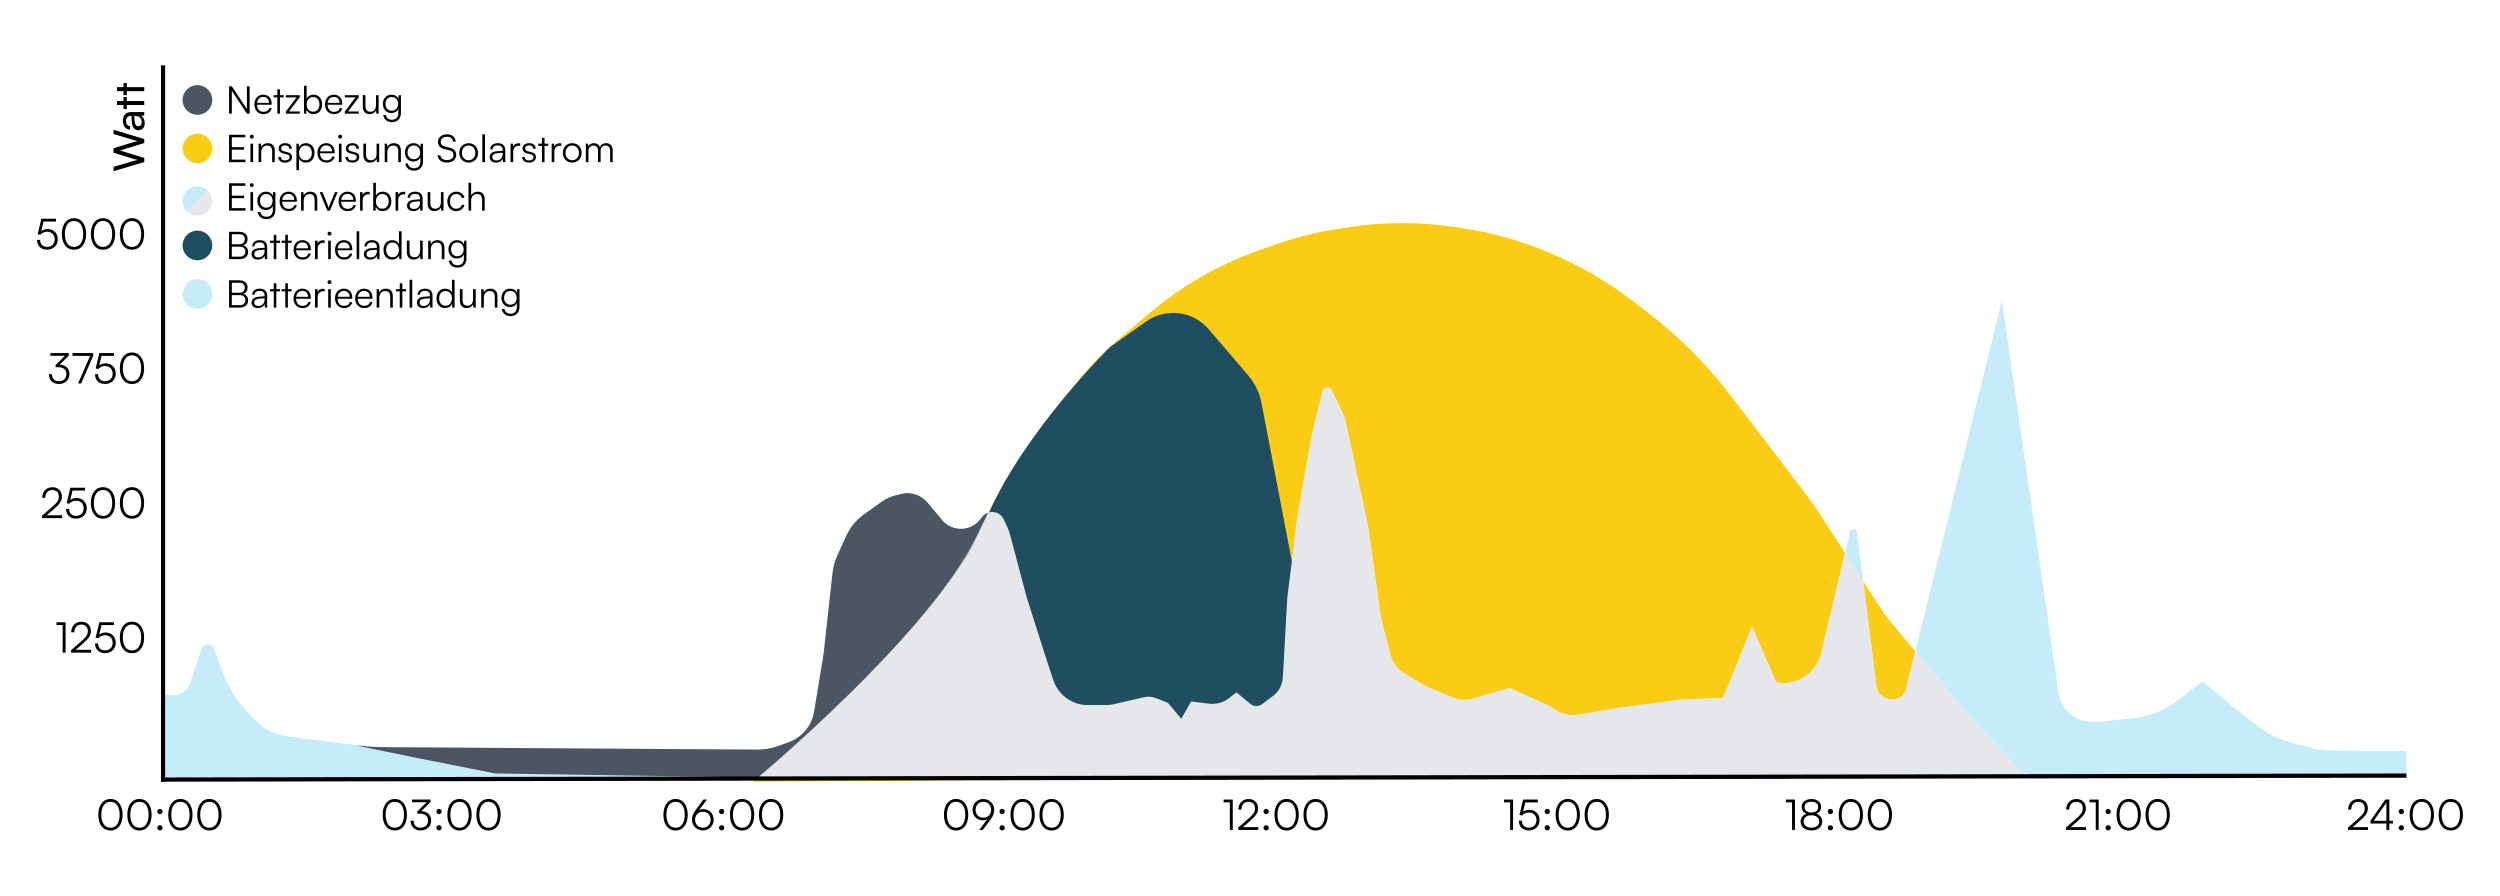 <?xml version="1.0" encoding="UTF-8" standalone="no"?><!DOCTYPE svg PUBLIC "-//W3C//DTD SVG 1.1//EN" "http://www.w3.org/Graphics/SVG/1.1/DTD/svg11.dtd"><svg width="100%" height="100%" viewBox="0 0 5000 1792" version="1.1" xmlns="http://www.w3.org/2000/svg" xmlns:xlink="http://www.w3.org/1999/xlink" xml:space="preserve" xmlns:serif="http://www.serif.com/" style="fill-rule:evenodd;clip-rule:evenodd;stroke-linejoin:round;stroke-miterlimit:2;"><g><path d="M1976.6,1025.37c53.126,-108.89 142.096,-220.082 192.021,-278.472c21.684,-25.277 45.354,-48.78 70.782,-70.286c16.74,-14.247 37.954,-32.189 59.296,-50.239c64.132,-54.241 137.497,-96.504 216.591,-124.773c11.504,-4.112 22.799,-8.149 33.338,-11.916c39.88,-14.254 81.02,-24.7 122.869,-31.201c8.483,-1.317 17.359,-2.696 26.319,-4.088c68.615,-10.657 138.438,-10.99 207.152,-0.987c5.153,0.75 10.331,1.504 15.489,2.255c69.971,10.186 138.088,30.49 202.217,60.274c1.075,0.499 2.148,0.998 3.219,1.495c49.539,23.008 96.39,51.407 139.706,84.682c10.292,7.906 21.098,16.207 31.858,24.473c60.871,46.76 115.349,101.299 162.043,162.221c25.414,33.158 48.962,63.881 53.234,69.455c0.458,0.598 0.916,1.197 1.373,1.797c7.105,9.332 67.697,88.914 96.91,127.282c10.413,13.677 20.292,27.752 29.614,42.195l49.366,76.478l-47.523,200.564c-8.963,37.83 -44.59,63.146 -83.263,59.166c-4.13,-0.425 -6.663,-0.686 -6.663,-0.686l-48.585,-111.753l-57.621,143.037c-0,-0 -60.446,1.794 -75.728,2.248c-2.316,0.069 -4.627,0.256 -6.925,0.56c-19.91,2.639 -119.798,15.878 -134.695,17.853c-1.24,0.164 -2.475,0.356 -3.706,0.574c-8.169,1.45 -41.75,7.409 -66.692,11.836c-18.105,3.213 -36.735,-1.131 -51.551,-12.021c-3.814,-2.803 -6.551,-4.815 -6.551,-4.815l-82.289,-36.518c-0,0 -46.168,13.596 -73.242,21.569c-12.415,3.656 -25.704,2.983 -37.687,-1.908c-15.81,-6.453 -37.641,-15.364 -48.338,-19.731c-4.283,-1.748 -8.427,-3.819 -12.395,-6.196c-8.44,-5.055 -24.316,-14.564 -37.539,-22.483c-14.033,-8.405 -24.194,-21.995 -28.287,-37.832c-5.931,-22.953 -14.317,-55.404 -17.538,-67.867c-0.886,-3.43 -1.577,-6.908 -2.069,-10.417c-3.832,-27.355 -21.404,-152.784 -24.444,-174.482c-0.299,-2.134 -0.675,-4.257 -1.126,-6.364c-5.163,-24.068 -38.232,-178.257 -44.954,-209.598c-0.792,-3.69 -2.018,-7.273 -3.653,-10.674c-4.766,-9.911 -15.525,-32.285 -23.966,-49.838c-1.743,-3.625 -5.579,-5.761 -9.579,-5.334c-3.999,0.427 -7.298,3.325 -8.236,7.236c-7.502,31.267 -19.398,80.852 -21.85,91.073c-0.301,1.253 -0.563,2.515 -0.786,3.783c-2.972,16.881 -24.772,140.714 -27.635,156.983c-0.207,1.174 -0.385,2.353 -0.533,3.536c-1.954,15.6 -16.201,129.315 -19.192,153.185c-0.366,2.925 -0.632,5.861 -0.797,8.804c-1.185,21.134 -6.317,112.697 -8.731,155.759c-0.802,14.306 -7.827,27.543 -19.225,36.226c-7.173,5.464 -15.256,11.621 -21.764,16.578c-7.276,5.543 -17.422,5.305 -24.431,-0.574c-11.527,-9.669 -27.216,-22.829 -27.216,-22.829c0,0 -7.45,5.786 -15.241,11.837c-11.197,8.696 -25.379,12.611 -39.451,10.89c-16.425,-2.009 -36.054,-4.41 -36.054,-4.41l-19.695,34.412l-26.806,-31.768c-0,0 -13.749,-5.397 -24.175,-9.49c-7.486,-2.939 -15.686,-3.543 -23.522,-1.732c-17.023,3.934 -47.565,10.992 -61.016,14.1c-4.432,1.025 -8.967,1.542 -13.516,1.542c-9.709,-0 -27.572,-0 -39.089,-0c-7.175,-0 -14.305,-1.132 -21.128,-3.353c-0.001,-0.001 -0.003,-0.001 -0.004,-0.002c-22.119,-7.202 -39.482,-24.514 -46.75,-46.612c-7.654,-23.271 -16.47,-50.078 -17.514,-53.251c-0.068,-0.208 -0.136,-0.416 -0.202,-0.625c-1.839,-5.79 -28.667,-90.229 -34.374,-108.192c-0.709,-2.23 -1.363,-4.476 -1.964,-6.737c-4.669,-17.574 -26.14,-98.391 -32.557,-122.546c-1.208,-4.549 -2.805,-8.986 -4.771,-13.263c-1.961,-4.266 -4.715,-10.254 -7.685,-16.713c-3.707,-8.063 -11.353,-13.608 -20.168,-14.627c-3.685,-0.426 -7.35,-0.036 -10.71,1.245Z" style="fill:#facc15;"/><g><path d="M463.629,227.314l0,-45.527l30.174,45.527l5.423,-0l0,-54.694l-5.423,0l-0,45.527l-30.097,-45.527l-5.576,0l-0,54.694l5.499,-0Z" style="fill-rule:nonzero;"/><path d="M526.955,228.231c8.708,-0 14.437,-4.202 16.423,-11.993l-5.041,-0c-1.375,4.888 -5.271,7.486 -11.306,7.486c-7.944,-0 -12.68,-5.195 -13.062,-14.208l29.409,-0l0,-2.598c0,-10.465 -6.798,-17.569 -16.805,-17.569c-10.542,0 -17.722,7.945 -17.722,19.479c-0,11.611 7.257,19.403 18.104,19.403Zm-0.382,-34.375c6.951,0 11.534,4.736 11.534,11.84l-23.985,0c0.916,-7.257 5.5,-11.84 12.451,-11.84Z" style="fill-rule:nonzero;"/><path d="M559.878,227.314l0,-32.541l7.41,-0l-0,-4.431l-7.41,0l0,-11.687l-5.194,-0l-0,11.687l-7.41,0l0,4.431l7.41,-0l-0,32.541l5.194,-0Z" style="fill-rule:nonzero;"/><path d="M599.523,227.314l0,-4.431l-21.465,0l21.465,-28.263l0,-4.278l-27.881,0l-0,4.431l21.388,-0l-21.388,28.34l-0,4.201l27.881,-0Z" style="fill-rule:nonzero;"/><path d="M612.586,227.314l0.534,-7.562c2.597,5.729 7.715,8.479 13.903,8.479c10.771,-0 17.187,-8.25 17.187,-19.327c0,-11.152 -6.264,-19.555 -17.034,-19.555c-6.264,0 -11.306,2.75 -13.903,8.174l0,-25.896l-5.271,0l0,55.687l4.584,-0Zm0.763,-18.562c0,-8.479 4.736,-14.667 12.834,-14.667c8.02,0 12.68,6.188 12.68,14.667c-0,8.555 -4.66,14.666 -12.68,14.666c-8.098,0 -12.834,-6.111 -12.834,-14.666Z" style="fill-rule:nonzero;"/><path d="M668.119,228.231c8.709,-0 14.438,-4.202 16.424,-11.993l-5.042,-0c-1.375,4.888 -5.271,7.486 -11.305,7.486c-7.944,-0 -12.681,-5.195 -13.062,-14.208l29.409,-0l-0,-2.598c-0,-10.465 -6.799,-17.569 -16.805,-17.569c-10.542,0 -17.722,7.945 -17.722,19.479c-0,11.611 7.256,19.403 18.103,19.403Zm-0.381,-34.375c6.951,0 11.534,4.736 11.534,11.84l-23.986,0c0.917,-7.257 5.5,-11.84 12.452,-11.84Z" style="fill-rule:nonzero;"/><path d="M717.542,227.314l0,-4.431l-21.465,0l21.465,-28.263l0,-4.278l-27.881,0l-0,4.431l21.388,-0l-21.388,28.34l-0,4.201l27.881,-0Z" style="fill-rule:nonzero;"/><path d="M751.993,190.342l0,19.632c0,8.784 -4.201,13.521 -11.305,13.521c-5.882,-0 -9.778,-3.132 -9.778,-11.917l0,-21.312l-5.347,-0l0,22.993c0,9.013 4.736,14.972 13.444,14.972c5.806,-0 10.924,-2.903 12.986,-7.181l0.688,6.264l4.583,-0l-0,-36.972l-5.271,0Z" style="fill-rule:nonzero;"/><path d="M765.743,207.759c0,10.083 6.417,18.409 16.958,18.409c6.34,0 11.458,-3.055 13.979,-8.25l0,8.785c0,7.715 -5.042,12.833 -12.604,12.833c-6.646,-0 -11.229,-3.514 -12.375,-9.472l-5.27,-0c1.451,8.937 8.097,14.284 17.569,14.284c10.847,0 17.874,-7.18 17.874,-18.18l0,-35.826l-4.583,0l-0.535,7.41c-2.368,-5.424 -7.256,-8.403 -13.673,-8.403c-10.847,0 -17.34,8.326 -17.34,18.41Zm5.271,-0.077c-0,-7.486 4.583,-13.673 12.527,-13.673c8.097,-0 12.681,5.805 12.681,13.673c-0,7.945 -4.736,13.75 -12.757,13.75c-7.792,0 -12.451,-6.187 -12.451,-13.75Z" style="fill-rule:nonzero;"/><circle cx="394.823" cy="199.929" r="29.706" style="fill:#4b5563;"/></g><g><path d="M490.9,324.299l-0,-5.041l-27.271,-0l0,-19.937l24.674,-0l-0,-4.966l-24.674,0l0,-19.708l27.194,0l0,-5.041l-32.693,-0l-0,54.693l32.77,0Z" style="fill-rule:nonzero;"/><path d="M503.504,277.168c2.139,0 3.972,-1.757 3.972,-3.896c-0,-2.138 -1.833,-3.972 -3.972,-3.972c-2.139,0 -3.896,1.834 -3.896,3.972c0,2.139 1.757,3.896 3.896,3.896Zm-2.597,47.131l5.27,0l0,-36.971l-5.27,-0l-0,36.971Z" style="fill-rule:nonzero;"/><path d="M522.448,324.299l0,-19.326c0,-8.326 4.278,-13.826 11.84,-13.826c6.111,0 10.007,3.056 10.007,11.687l-0,21.465l5.271,0l-0,-22.61c-0,-9.32 -4.202,-15.354 -14.361,-15.354c-5.347,-0 -10.236,2.673 -12.681,7.409l-0.763,-6.416l-4.584,-0l0,36.971l5.271,0Z" style="fill-rule:nonzero;"/><path d="M556.517,313.911c-0,6.875 5.194,11.305 13.521,11.305c8.402,0 14.055,-4.354 14.055,-11c-0,-5.347 -2.903,-8.326 -9.319,-9.93l-6.341,-1.604c-4.048,-0.993 -6.034,-2.979 -6.034,-5.806c-0,-3.972 2.903,-6.187 8.097,-6.187c4.965,-0 7.944,2.521 8.097,6.798l5.118,0c-0.229,-6.875 -5.271,-11.152 -13.062,-11.152c-7.945,-0 -13.368,4.125 -13.368,10.618c-0,5.041 3.132,8.402 9.548,10.006l6.34,1.605c4.355,1.069 5.882,2.826 5.882,5.881c0,3.973 -3.361,6.417 -9.09,6.417c-5.194,-0 -8.402,-2.674 -8.402,-6.951l-5.042,-0Z" style="fill-rule:nonzero;"/><path d="M592.801,340.417l5.271,0l-0,-23.222c2.597,5.347 7.562,8.021 13.826,8.021c10.924,0 17.111,-8.403 17.111,-19.555c-0,-11.153 -6.417,-19.326 -17.111,-19.326c-6.187,-0 -11.382,2.75 -13.979,8.479l-0.535,-7.486l-4.583,-0l0,53.089Zm5.347,-34.603c0,-8.556 4.736,-14.667 12.833,-14.667c8.021,0 12.681,6.111 12.681,14.667c-0,8.479 -4.66,14.666 -12.681,14.666c-8.097,0 -12.833,-6.187 -12.833,-14.666Z" style="fill-rule:nonzero;"/><path d="M652.918,325.216c8.709,0 14.438,-4.201 16.424,-11.993l-5.042,0c-1.375,4.889 -5.271,7.486 -11.305,7.486c-7.945,0 -12.681,-5.194 -13.063,-14.208l29.41,0l-0,-2.597c-0,-10.465 -6.799,-17.569 -16.806,-17.569c-10.541,-0 -17.722,7.944 -17.722,19.479c0,11.61 7.257,19.402 18.104,19.402Zm-0.382,-34.374c6.952,-0 11.535,4.736 11.535,11.84l-23.986,-0c0.917,-7.257 5.5,-11.84 12.451,-11.84Z" style="fill-rule:nonzero;"/><path d="M680.342,277.168c2.138,0 3.972,-1.757 3.972,-3.896c-0,-2.138 -1.834,-3.972 -3.972,-3.972c-2.139,0 -3.896,1.834 -3.896,3.972c-0,2.139 1.757,3.896 3.896,3.896Zm-2.598,47.131l5.271,0l0,-36.971l-5.271,-0l0,36.971Z" style="fill-rule:nonzero;"/><path d="M690.883,313.911c0,6.875 5.194,11.305 13.521,11.305c8.402,0 14.055,-4.354 14.055,-11c0,-5.347 -2.903,-8.326 -9.319,-9.93l-6.34,-1.604c-4.049,-0.993 -6.035,-2.979 -6.035,-5.806c-0,-3.972 2.903,-6.187 8.097,-6.187c4.965,-0 7.944,2.521 8.097,6.798l5.118,0c-0.229,-6.875 -5.271,-11.152 -13.062,-11.152c-7.945,-0 -13.368,4.125 -13.368,10.618c-0,5.041 3.132,8.402 9.548,10.006l6.341,1.605c4.354,1.069 5.881,2.826 5.881,5.881c0,3.973 -3.361,6.417 -9.09,6.417c-5.194,-0 -8.402,-2.674 -8.402,-6.951l-5.042,-0Z" style="fill-rule:nonzero;"/><path d="M753.139,287.328l0,19.631c0,8.785 -4.201,13.521 -11.305,13.521c-5.882,0 -9.778,-3.132 -9.778,-11.916l0,-21.313l-5.347,0l-0,22.993c-0,9.014 4.736,14.972 13.444,14.972c5.806,0 10.924,-2.903 12.986,-7.18l0.688,6.263l4.583,0l-0,-36.971l-5.271,-0Z" style="fill-rule:nonzero;"/><path d="M774.68,324.299l0,-19.326c0,-8.326 4.278,-13.826 11.84,-13.826c6.112,0 10.007,3.056 10.007,11.687l0,21.465l5.271,0l0,-22.61c0,-9.32 -4.201,-15.354 -14.361,-15.354c-5.347,-0 -10.236,2.673 -12.68,7.409l-0.764,-6.416l-4.583,-0l-0,36.971l5.27,0Z" style="fill-rule:nonzero;"/><path d="M809.819,304.744c-0,10.083 6.416,18.41 16.958,18.41c6.34,-0 11.458,-3.056 13.979,-8.25l-0,8.784c-0,7.715 -5.042,12.833 -12.604,12.833c-6.646,0 -11.229,-3.513 -12.375,-9.472l-5.271,0c1.452,8.938 8.097,14.285 17.569,14.285c10.848,-0 17.875,-7.181 17.875,-18.18l0,-35.826l-4.583,-0l-0.535,7.409c-2.368,-5.423 -7.257,-8.402 -13.673,-8.402c-10.847,-0 -17.34,8.326 -17.34,18.409Zm5.271,-0.076c-0,-7.486 4.583,-13.674 12.527,-13.674c8.097,0 12.68,5.806 12.68,13.674c0,7.944 -4.736,13.75 -12.756,13.75c-7.792,-0 -12.451,-6.188 -12.451,-13.75Z" style="fill-rule:nonzero;"/><path d="M875.971,283.814c-0,7.486 4.506,12.375 13.062,14.437l9.243,2.292c5.882,1.375 8.632,4.583 8.632,9.472c-0,6.264 -5.118,10.159 -13.139,10.159c-7.486,0 -12.528,-3.743 -12.833,-9.472l-5.653,0c0.688,8.938 7.868,14.514 18.486,14.514c11.305,0 18.639,-6.035 18.639,-15.507c-0,-7.409 -4.431,-12.298 -12.986,-14.361l-9.396,-2.291c-5.729,-1.452 -8.556,-4.507 -8.556,-9.32c0,-6.187 5.042,-10.159 12.757,-10.159c6.875,-0 11.076,3.514 11.688,9.701l5.576,0c-0.84,-9.166 -7.333,-14.666 -17.187,-14.666c-11,-0 -18.333,6.034 -18.333,15.201Z" style="fill-rule:nonzero;"/><path d="M918.519,305.814c-0,11.229 7.944,19.402 18.791,19.402c10.847,0 18.791,-8.173 18.791,-19.402c0,-11.306 -7.944,-19.479 -18.791,-19.479c-10.847,-0 -18.791,8.173 -18.791,19.479Zm5.347,-0.077c-0,-8.555 5.5,-14.666 13.444,-14.666c7.868,-0 13.444,6.111 13.444,14.666c0,8.708 -5.576,14.743 -13.444,14.743c-7.944,0 -13.444,-6.035 -13.444,-14.743Z" style="fill-rule:nonzero;"/><rect x="964.733" y="268.613" width="5.271" height="55.687" style="fill-rule:nonzero;"/><path d="M991.851,325.216c6.264,0 11.305,-2.75 13.597,-7.41l0.687,6.493l4.431,0l-0,-23.909c-0,-9.778 -6.264,-14.055 -14.819,-14.055c-9.091,-0 -15.202,4.812 -15.202,12.298l4.813,0c-0,-4.965 3.819,-7.868 10.236,-7.868c5.423,0 9.777,2.292 9.777,9.549l0,1.222l-12.222,0.993c-8.631,0.687 -13.826,4.965 -13.826,11.764c0,6.493 4.66,10.923 12.528,10.923Zm1.222,-4.278c-5.042,0 -8.403,-2.291 -8.403,-6.798c0,-4.125 2.827,-7.181 9.778,-7.792l10.923,-0.84l0,1.986c0,8.021 -4.506,13.444 -12.298,13.444Z" style="fill-rule:nonzero;"/><path d="M1040.43,286.869c-1.298,-0.305 -2.291,-0.382 -3.437,-0.382c-5.194,0 -9.09,2.598 -10.542,6.57l-0.381,-5.729l-4.966,-0l0,36.971l5.271,0l0,-21.083c0,-7.027 4.354,-11.611 11.153,-11.611l2.902,0l0,-4.736Z" style="fill-rule:nonzero;"/><path d="M1044.33,313.911c0,6.875 5.195,11.305 13.521,11.305c8.402,0 14.055,-4.354 14.055,-11c0,-5.347 -2.903,-8.326 -9.319,-9.93l-6.34,-1.604c-4.049,-0.993 -6.035,-2.979 -6.035,-5.806c0,-3.972 2.903,-6.187 8.097,-6.187c4.965,-0 7.944,2.521 8.097,6.798l5.118,0c-0.229,-6.875 -5.271,-11.152 -13.062,-11.152c-7.944,-0 -13.368,4.125 -13.368,10.618c0,5.041 3.132,8.402 9.549,10.006l6.34,1.605c4.354,1.069 5.882,2.826 5.882,5.881c-0,3.973 -3.361,6.417 -9.091,6.417c-5.194,-0 -8.402,-2.674 -8.402,-6.951l-5.042,-0Z" style="fill-rule:nonzero;"/><path d="M1089.09,324.299l0,-32.541l7.41,0l0,-4.43l-7.41,-0l0,-11.688l-5.194,0l0,11.688l-7.41,-0l0,4.43l7.41,0l0,32.541l5.194,0Z" style="fill-rule:nonzero;"/><path d="M1122.7,286.869c-1.299,-0.305 -2.292,-0.382 -3.437,-0.382c-5.195,0 -9.091,2.598 -10.542,6.57l-0.382,-5.729l-4.965,-0l-0,36.971l5.271,0l-0,-21.083c-0,-7.027 4.354,-11.611 11.152,-11.611l2.903,0l0,-4.736Z" style="fill-rule:nonzero;"/><path d="M1125.68,305.814c0,11.229 7.944,19.402 18.792,19.402c10.847,0 18.791,-8.173 18.791,-19.402c-0,-11.306 -7.944,-19.479 -18.791,-19.479c-10.848,-0 -18.792,8.173 -18.792,19.479Zm5.347,-0.077c0,-8.555 5.5,-14.666 13.445,-14.666c7.868,-0 13.444,6.111 13.444,14.666c-0,8.708 -5.576,14.743 -13.444,14.743c-7.945,0 -13.445,-6.035 -13.445,-14.743Z" style="fill-rule:nonzero;"/><path d="M1176.94,324.299l0,-22.916c0,-5.653 3.743,-10.236 9.931,-10.236c5.576,0 9.166,3.667 9.166,9.931l0,23.221l5.195,0l-0,-22.84c-0,-5.729 3.666,-10.388 9.854,-10.388c5.652,-0 9.166,3.743 9.166,10.083l0,23.145l5.118,0l0,-24.215c0,-8.555 -5.271,-13.749 -13.291,-13.749c-5.959,-0 -10.465,3.055 -12.146,7.868c-1.757,-4.813 -6.111,-7.868 -11.916,-7.868c-5.195,-0 -9.32,2.368 -11.153,6.263l-0.611,-5.27l-4.583,-0l-0,36.971l5.27,0Z" style="fill-rule:nonzero;"/><circle cx="394.823" cy="296.914" r="29.706" style="fill:#facc15;"/></g><g><path d="M490.9,421.285l-0,-5.042l-27.271,0l0,-19.937l24.674,0l-0,-4.965l-24.674,-0l0,-19.708l27.194,-0l0,-5.042l-32.693,0l-0,54.694l32.77,-0Z" style="fill-rule:nonzero;"/><path d="M503.504,374.154c2.139,-0 3.972,-1.757 3.972,-3.896c-0,-2.139 -1.833,-3.972 -3.972,-3.972c-2.139,-0 -3.896,1.833 -3.896,3.972c0,2.139 1.757,3.896 3.896,3.896Zm-2.597,47.131l5.27,-0l0,-36.972l-5.27,0l-0,36.972Z" style="fill-rule:nonzero;"/><path d="M514.656,401.73c0,10.083 6.417,18.409 16.959,18.409c6.34,0 11.458,-3.055 13.978,-8.25l0,8.785c0,7.715 -5.041,12.833 -12.603,12.833c-6.646,-0 -11.229,-3.514 -12.375,-9.472l-5.271,-0c1.451,8.937 8.097,14.284 17.569,14.284c10.847,0 17.875,-7.18 17.875,-18.18l-0,-35.826l-4.583,0l-0.535,7.41c-2.368,-5.424 -7.257,-8.403 -13.674,-8.403c-10.847,0 -17.34,8.326 -17.34,18.41Zm5.271,-0.077c0,-7.486 4.583,-13.673 12.528,-13.673c8.097,-0 12.68,5.805 12.68,13.673c0,7.945 -4.736,13.75 -12.757,13.75c-7.791,0 -12.451,-6.187 -12.451,-13.75Z" style="fill-rule:nonzero;"/><path d="M577.294,422.202c8.709,-0 14.438,-4.202 16.424,-11.993l-5.042,-0c-1.375,4.888 -5.271,7.486 -11.305,7.486c-7.945,-0 -12.681,-5.195 -13.063,-14.208l29.41,-0l-0,-2.598c-0,-10.465 -6.799,-17.569 -16.806,-17.569c-10.541,0 -17.721,7.944 -17.721,19.479c-0,11.611 7.256,19.403 18.103,19.403Zm-0.382,-34.375c6.952,0 11.535,4.736 11.535,11.84l-23.986,0c0.917,-7.257 5.5,-11.84 12.451,-11.84Z" style="fill-rule:nonzero;"/><path d="M607.391,421.285l0,-19.326c0,-8.326 4.278,-13.826 11.84,-13.826c6.111,-0 10.007,3.055 10.007,11.687l0,21.465l5.271,-0l-0,-22.611c-0,-9.319 -4.201,-15.354 -14.361,-15.354c-5.347,0 -10.236,2.674 -12.68,7.41l-0.764,-6.417l-4.584,0l0,36.972l5.271,-0Z" style="fill-rule:nonzero;"/><path d="M654.599,421.285l5.271,-0l15.354,-36.972l-5.424,0l-9.701,23.833c-1.07,2.674 -2.063,5.118 -2.75,7.639c-0.688,-2.444 -1.681,-4.965 -2.674,-7.639l-9.548,-23.833l-5.653,0l15.125,36.972Z" style="fill-rule:nonzero;"/><path d="M695.314,422.202c8.708,-0 14.437,-4.202 16.423,-11.993l-5.042,-0c-1.375,4.888 -5.27,7.486 -11.305,7.486c-7.944,-0 -12.68,-5.195 -13.062,-14.208l29.409,-0l-0,-2.598c-0,-10.465 -6.799,-17.569 -16.805,-17.569c-10.542,0 -17.722,7.944 -17.722,19.479c-0,11.611 7.256,19.403 18.104,19.403Zm-0.382,-34.375c6.951,0 11.534,4.736 11.534,11.84l-23.986,0c0.917,-7.257 5.5,-11.84 12.452,-11.84Z" style="fill-rule:nonzero;"/><path d="M739.466,383.855c-1.299,-0.306 -2.292,-0.382 -3.438,-0.382c-5.194,-0 -9.09,2.597 -10.541,6.569l-0.382,-5.729l-4.965,0l-0,36.972l5.27,-0l0,-21.083c0,-7.028 4.354,-11.611 11.153,-11.611l2.903,-0l-0,-4.736Z" style="fill-rule:nonzero;"/><path d="M751.077,421.285l0.534,-7.562c2.597,5.729 7.715,8.479 13.903,8.479c10.771,-0 17.187,-8.25 17.187,-19.327c0,-11.152 -6.264,-19.555 -17.034,-19.555c-6.264,0 -11.306,2.75 -13.903,8.174l0,-25.896l-5.271,0l0,55.687l4.584,-0Zm0.763,-18.562c0,-8.479 4.736,-14.667 12.834,-14.667c8.02,0 12.68,6.188 12.68,14.667c-0,8.555 -4.66,14.666 -12.68,14.666c-8.098,0 -12.834,-6.111 -12.834,-14.666Z" style="fill-rule:nonzero;"/><path d="M810.43,383.855c-1.299,-0.306 -2.292,-0.382 -3.438,-0.382c-5.194,-0 -9.09,2.597 -10.541,6.569l-0.382,-5.729l-4.965,0l-0,36.972l5.271,-0l-0,-21.083c-0,-7.028 4.354,-11.611 11.152,-11.611l2.903,-0l-0,-4.736Z" style="fill-rule:nonzero;"/><path d="M826.548,422.202c6.263,-0 11.305,-2.75 13.597,-7.41l0.687,6.493l4.431,-0l-0,-23.909c-0,-9.778 -6.264,-14.056 -14.82,-14.056c-9.09,0 -15.201,4.813 -15.201,12.299l4.813,-0c-0,-4.966 3.819,-7.868 10.236,-7.868c5.423,-0 9.777,2.291 9.777,9.548l0,1.222l-12.222,0.993c-8.632,0.688 -13.826,4.966 -13.826,11.764c0,6.493 4.66,10.924 12.528,10.924Zm1.222,-4.278c-5.042,-0 -8.403,-2.292 -8.403,-6.799c0,-4.125 2.827,-7.18 9.778,-7.791l10.923,-0.841l0,1.987c0,8.02 -4.507,13.444 -12.298,13.444Z" style="fill-rule:nonzero;"/><path d="M881.776,384.313l0,19.632c0,8.784 -4.201,13.521 -11.305,13.521c-5.882,-0 -9.778,-3.132 -9.778,-11.917l0,-21.312l-5.347,-0l-0,22.993c-0,9.013 4.736,14.972 13.444,14.972c5.806,-0 10.924,-2.903 12.986,-7.181l0.688,6.264l4.583,-0l-0,-36.972l-5.271,0Z" style="fill-rule:nonzero;"/><path d="M894.686,402.875c-0,11.611 7.104,19.327 17.569,19.327c8.402,-0 14.972,-4.966 16.729,-12.528l-5.347,-0c-1.452,4.736 -5.882,7.792 -11.382,7.792c-7.486,-0 -12.375,-5.882 -12.375,-14.667c-0,-9.09 5.271,-14.819 12.757,-14.819c5.118,-0 9.548,2.826 10.923,7.944l5.271,0c-1.451,-7.639 -7.715,-12.604 -16.271,-12.604c-10.77,0 -17.874,7.944 -17.874,19.555Z" style="fill-rule:nonzero;"/><path d="M942.275,421.209l0,-20.09c0,-7.105 4.125,-12.986 12.069,-12.986c5.729,-0 9.778,3.055 9.778,11.687l0,21.465l5.271,-0l-0,-22.611c-0,-9.319 -4.354,-15.354 -14.056,-15.354c-6.187,0 -10.694,2.979 -13.062,7.41l0,-25.132l-5.271,0l0,55.611l5.271,-0Z" style="fill-rule:nonzero;"/><g><path d="M373.818,422.964c-11.593,-11.593 -11.593,-30.417 -0,-42.011c11.593,-11.593 30.418,-11.593 42.011,0l-42.011,42.011Z" style="fill:#c6ecf9;"/><path d="M415.829,380.953c11.593,11.594 11.593,30.418 0,42.011c-11.593,11.594 -30.418,11.594 -42.011,0l42.011,-42.011Z" style="fill:#e5e7eb;"/></g></g><g><circle cx="394.823" cy="587.865" r="29.706" style="fill:#c6ecf9;"/><path d="M458.13,615.256l21.159,-0c10.389,-0 16.958,-5.576 16.958,-14.361c-0,-6.722 -3.208,-11.153 -9.548,-13.215c5.652,-2.215 8.479,-6.569 8.479,-12.986c-0,-8.785 -6.493,-14.132 -17.035,-14.132l-20.013,0l-0,54.694Zm19.937,-49.805c7.333,0 11.458,3.59 11.458,9.701c-0,6.493 -3.896,10.313 -10.771,10.313l-15.125,-0l0,-20.014l14.438,0Zm1.222,24.826c7.104,0 11.382,3.743 11.382,9.93c-0,6.341 -4.202,10.084 -11.382,10.084l-15.66,-0l0,-20.014l15.66,0Z" style="fill-rule:nonzero;"/><path d="M515.649,616.173c6.264,-0 11.306,-2.75 13.598,-7.41l0.687,6.493l4.43,-0l0,-23.909c0,-9.778 -6.263,-14.056 -14.819,-14.056c-9.09,0 -15.201,4.813 -15.201,12.299l4.813,-0c-0,-4.966 3.819,-7.868 10.235,-7.868c5.424,-0 9.778,2.291 9.778,9.548l0,1.222l-12.222,0.993c-8.632,0.688 -13.826,4.966 -13.826,11.764c-0,6.493 4.66,10.924 12.527,10.924Zm1.223,-4.278c-5.042,-0 -8.403,-2.292 -8.403,-6.799c0,-4.125 2.826,-7.18 9.778,-7.791l10.923,-0.841l0,1.987c0,8.02 -4.507,13.444 -12.298,13.444Z" style="fill-rule:nonzero;"/><path d="M552.698,615.256l-0,-32.541l7.409,-0l0,-4.431l-7.409,0l-0,-11.687l-5.195,-0l0,11.687l-7.409,0l-0,4.431l7.409,-0l0,32.541l5.195,-0Z" style="fill-rule:nonzero;"/><path d="M575.767,615.256l-0,-32.541l7.409,-0l0,-4.431l-7.409,0l-0,-11.687l-5.195,-0l0,11.687l-7.409,0l-0,4.431l7.409,-0l0,32.541l5.195,-0Z" style="fill-rule:nonzero;"/><path d="M605.176,616.173c8.708,-0 14.437,-4.202 16.423,-11.993l-5.041,-0c-1.375,4.888 -5.271,7.486 -11.306,7.486c-7.944,-0 -12.68,-5.195 -13.062,-14.208l29.409,-0l0,-2.598c0,-10.465 -6.798,-17.569 -16.805,-17.569c-10.542,0 -17.722,7.944 -17.722,19.479c0,11.611 7.257,19.403 18.104,19.403Zm-0.382,-34.375c6.951,0 11.535,4.736 11.535,11.84l-23.986,0c0.916,-7.257 5.5,-11.84 12.451,-11.84Z" style="fill-rule:nonzero;"/><path d="M649.328,577.826c-1.299,-0.306 -2.292,-0.382 -3.437,-0.382c-5.195,-0 -9.091,2.597 -10.542,6.569l-0.382,-5.729l-4.965,0l-0,36.972l5.271,-0l-0,-21.083c-0,-7.028 4.354,-11.611 11.152,-11.611l2.903,-0l0,-4.736Z" style="fill-rule:nonzero;"/><path d="M658.953,568.125c2.139,-0 3.972,-1.757 3.972,-3.896c0,-2.139 -1.833,-3.972 -3.972,-3.972c-2.139,-0 -3.896,1.833 -3.896,3.972c0,2.139 1.757,3.896 3.896,3.896Zm-2.597,47.131l5.271,-0l-0,-36.972l-5.271,0l-0,36.972Z" style="fill-rule:nonzero;"/><path d="M688.133,616.173c8.708,-0 14.437,-4.202 16.423,-11.993l-5.041,-0c-1.375,4.888 -5.271,7.486 -11.306,7.486c-7.944,-0 -12.68,-5.195 -13.062,-14.208l29.409,-0l0,-2.598c0,-10.465 -6.798,-17.569 -16.805,-17.569c-10.541,0 -17.722,7.944 -17.722,19.479c0,11.611 7.257,19.403 18.104,19.403Zm-0.382,-34.375c6.951,0 11.535,4.736 11.535,11.84l-23.986,0c0.917,-7.257 5.5,-11.84 12.451,-11.84Z" style="fill-rule:nonzero;"/><path d="M728.466,616.173c8.708,-0 14.437,-4.202 16.423,-11.993l-5.041,-0c-1.375,4.888 -5.271,7.486 -11.306,7.486c-7.944,-0 -12.68,-5.195 -13.062,-14.208l29.409,-0l0,-2.598c0,-10.465 -6.798,-17.569 -16.805,-17.569c-10.542,0 -17.722,7.944 -17.722,19.479c-0,11.611 7.257,19.403 18.104,19.403Zm-0.382,-34.375c6.951,0 11.534,4.736 11.534,11.84l-23.985,0c0.916,-7.257 5.5,-11.84 12.451,-11.84Z" style="fill-rule:nonzero;"/><path d="M758.563,615.256l-0,-19.326c-0,-8.326 4.277,-13.826 11.84,-13.826c6.111,-0 10.006,3.055 10.006,11.687l0,21.465l5.271,-0l0,-22.611c0,-9.319 -4.201,-15.354 -14.361,-15.354c-5.347,0 -10.236,2.674 -12.68,7.41l-0.764,-6.417l-4.583,0l-0,36.972l5.271,-0Z" style="fill-rule:nonzero;"/><path d="M804.701,615.256l-0,-32.541l7.409,-0l0,-4.431l-7.409,0l-0,-11.687l-5.195,-0l0,11.687l-7.409,0l-0,4.431l7.409,-0l0,32.541l5.195,-0Z" style="fill-rule:nonzero;"/><rect x="819.214" y="559.569" width="5.271" height="55.687" style="fill-rule:nonzero;"/><path d="M846.332,616.173c6.264,-0 11.306,-2.75 13.597,-7.41l0.688,6.493l4.43,-0l0,-23.909c0,-9.778 -6.264,-14.056 -14.819,-14.056c-9.09,0 -15.201,4.813 -15.201,12.299l4.812,-0c0,-4.966 3.82,-7.868 10.236,-7.868c5.424,-0 9.778,2.291 9.778,9.548l-0,1.222l-12.222,0.993c-8.632,0.688 -13.826,4.966 -13.826,11.764c-0,6.493 4.659,10.924 12.527,10.924Zm1.222,-4.278c-5.041,-0 -8.402,-2.292 -8.402,-6.799c-0,-4.125 2.826,-7.18 9.777,-7.791l10.924,-0.841l-0,1.987c-0,8.02 -4.507,13.444 -12.299,13.444Z" style="fill-rule:nonzero;"/><path d="M890.102,616.173c6.188,-0 11.382,-2.75 13.979,-8.48l0.535,7.563l4.583,-0l0,-55.687l-5.271,0l0,25.743c-2.597,-5.347 -7.486,-8.021 -13.597,-8.021c-10.999,0 -17.34,8.403 -17.34,19.555c0,11.077 6.341,19.327 17.111,19.327Zm0.917,-4.813c-8.021,0 -12.68,-6.111 -12.68,-14.666c-0,-8.479 4.659,-14.667 12.68,-14.667c8.097,0 12.833,6.188 12.833,14.667c0,8.555 -4.736,14.666 -12.833,14.666Z" style="fill-rule:nonzero;"/><path d="M946.171,578.284l-0,19.632c-0,8.784 -4.201,13.52 -11.305,13.52c-5.882,0 -9.778,-3.131 -9.778,-11.916l-0,-21.312l-5.347,-0l-0,22.993c-0,9.013 4.736,14.972 13.444,14.972c5.805,-0 10.923,-2.903 12.986,-7.181l0.687,6.264l4.584,-0l-0,-36.972l-5.271,0Z" style="fill-rule:nonzero;"/><path d="M967.712,615.256l0,-19.326c0,-8.326 4.278,-13.826 11.84,-13.826c6.111,-0 10.007,3.055 10.007,11.687l0,21.465l5.271,-0l-0,-22.611c-0,-9.319 -4.201,-15.354 -14.361,-15.354c-5.347,0 -10.236,2.674 -12.68,7.41l-0.764,-6.417l-4.583,0l-0,36.972l5.27,-0Z" style="fill-rule:nonzero;"/><path d="M1002.85,595.701c-0,10.083 6.416,18.409 16.958,18.409c6.34,0 11.458,-3.055 13.979,-8.25l-0,8.785c-0,7.715 -5.042,12.833 -12.604,12.833c-6.646,-0 -11.229,-3.514 -12.375,-9.472l-5.271,-0c1.452,8.937 8.097,14.284 17.569,14.284c10.847,0 17.875,-7.18 17.875,-18.18l0,-35.826l-4.583,0l-0.535,7.41c-2.368,-5.424 -7.257,-8.403 -13.673,-8.403c-10.847,0 -17.34,8.326 -17.34,18.41Zm5.27,-0.077c0,-7.486 4.584,-13.673 12.528,-13.673c8.097,-0 12.68,5.805 12.68,13.673c0,7.945 -4.736,13.75 -12.756,13.75c-7.792,0 -12.452,-6.187 -12.452,-13.75Z" style="fill-rule:nonzero;"/></g><g><path d="M458.13,518.27l21.159,0c10.389,0 16.958,-5.576 16.958,-14.361c-0,-6.722 -3.208,-11.152 -9.548,-13.215c5.652,-2.215 8.479,-6.569 8.479,-12.986c-0,-8.784 -6.493,-14.131 -17.035,-14.131l-20.013,-0l-0,54.693Zm19.937,-49.804c7.333,-0 11.458,3.59 11.458,9.701c-0,6.493 -3.896,10.312 -10.771,10.312l-15.125,0l0,-20.013l14.438,-0Zm1.222,24.826c7.104,-0 11.382,3.743 11.382,9.93c-0,6.34 -4.202,10.083 -11.382,10.083l-15.66,0l0,-20.013l15.66,-0Z" style="fill-rule:nonzero;"/><path d="M515.649,519.187c6.264,0 11.306,-2.75 13.598,-7.41l0.687,6.493l4.43,0l0,-23.909c0,-9.778 -6.263,-14.055 -14.819,-14.055c-9.09,-0 -15.201,4.812 -15.201,12.298l4.813,0c-0,-4.965 3.819,-7.868 10.235,-7.868c5.424,0 9.778,2.292 9.778,9.549l0,1.222l-12.222,0.993c-8.632,0.687 -13.826,4.965 -13.826,11.764c-0,6.493 4.66,10.923 12.527,10.923Zm1.223,-4.278c-5.042,0 -8.403,-2.291 -8.403,-6.798c0,-4.125 2.826,-7.181 9.778,-7.792l10.923,-0.84l0,1.986c0,8.021 -4.507,13.444 -12.298,13.444Z" style="fill-rule:nonzero;"/><path d="M552.698,518.27l-0,-32.541l7.409,0l0,-4.43l-7.409,-0l-0,-11.688l-5.195,0l0,11.688l-7.409,-0l-0,4.43l7.409,0l0,32.541l5.195,0Z" style="fill-rule:nonzero;"/><path d="M575.767,518.27l-0,-32.541l7.409,0l0,-4.43l-7.409,-0l-0,-11.688l-5.195,0l0,11.688l-7.409,-0l-0,4.43l7.409,0l0,32.541l5.195,0Z" style="fill-rule:nonzero;"/><path d="M605.176,519.187c8.708,0 14.437,-4.201 16.423,-11.993l-5.041,0c-1.375,4.889 -5.271,7.486 -11.306,7.486c-7.944,0 -12.68,-5.194 -13.062,-14.208l29.409,0l0,-2.597c0,-10.465 -6.798,-17.569 -16.805,-17.569c-10.542,-0 -17.722,7.944 -17.722,19.479c0,11.61 7.257,19.402 18.104,19.402Zm-0.382,-34.374c6.951,-0 11.535,4.736 11.535,11.84l-23.986,-0c0.916,-7.257 5.5,-11.84 12.451,-11.84Z" style="fill-rule:nonzero;"/><path d="M649.328,480.84c-1.299,-0.305 -2.292,-0.382 -3.437,-0.382c-5.195,0 -9.091,2.598 -10.542,6.57l-0.382,-5.729l-4.965,-0l-0,36.971l5.271,0l-0,-21.083c-0,-7.027 4.354,-11.611 11.152,-11.611l2.903,0l0,-4.736Z" style="fill-rule:nonzero;"/><path d="M658.953,471.139c2.139,0 3.972,-1.757 3.972,-3.896c0,-2.138 -1.833,-3.972 -3.972,-3.972c-2.139,0 -3.896,1.834 -3.896,3.972c0,2.139 1.757,3.896 3.896,3.896Zm-2.597,47.131l5.271,0l-0,-36.971l-5.271,-0l-0,36.971Z" style="fill-rule:nonzero;"/><path d="M688.133,519.187c8.708,0 14.437,-4.201 16.423,-11.993l-5.041,0c-1.375,4.889 -5.271,7.486 -11.306,7.486c-7.944,0 -12.68,-5.194 -13.062,-14.208l29.409,0l0,-2.597c0,-10.465 -6.798,-17.569 -16.805,-17.569c-10.541,-0 -17.722,7.944 -17.722,19.479c0,11.61 7.257,19.402 18.104,19.402Zm-0.382,-34.374c6.951,-0 11.535,4.736 11.535,11.84l-23.986,-0c0.917,-7.257 5.5,-11.84 12.451,-11.84Z" style="fill-rule:nonzero;"/><rect x="713.188" y="462.584" width="5.271" height="55.687" style="fill-rule:nonzero;"/><path d="M740.306,519.187c6.264,0 11.305,-2.75 13.597,-7.41l0.687,6.493l4.431,0l-0,-23.909c-0,-9.778 -6.264,-14.055 -14.819,-14.055c-9.09,-0 -15.201,4.812 -15.201,12.298l4.812,0c-0,-4.965 3.819,-7.868 10.236,-7.868c5.423,0 9.778,2.292 9.778,9.549l-0,1.222l-12.223,0.993c-8.631,0.687 -13.826,4.965 -13.826,11.764c0,6.493 4.66,10.923 12.528,10.923Zm1.222,-4.278c-5.041,0 -8.403,-2.291 -8.403,-6.798c0,-4.125 2.827,-7.181 9.778,-7.792l10.924,-0.84l-0,1.986c-0,8.021 -4.507,13.444 -12.299,13.444Z" style="fill-rule:nonzero;"/><path d="M784.076,519.187c6.187,0 11.382,-2.75 13.979,-8.479l0.535,7.562l4.583,0l0,-55.686l-5.271,-0l0,25.742c-2.597,-5.347 -7.486,-8.02 -13.597,-8.02c-11,-0 -17.34,8.402 -17.34,19.555c0,11.076 6.34,19.326 17.111,19.326Zm0.917,-4.812c-8.021,-0 -12.681,-6.111 -12.681,-14.667c0,-8.479 4.66,-14.666 12.681,-14.666c8.097,-0 12.833,6.187 12.833,14.666c-0,8.556 -4.736,14.667 -12.833,14.667Z" style="fill-rule:nonzero;"/><path d="M840.145,481.299l-0,19.631c-0,8.785 -4.202,13.521 -11.306,13.521c-5.882,-0 -9.777,-3.132 -9.777,-11.916l-0,-21.313l-5.347,0l-0,22.993c-0,9.014 4.736,14.972 13.444,14.972c5.805,0 10.923,-2.903 12.986,-7.18l0.687,6.263l4.583,0l0,-36.971l-5.27,-0Z" style="fill-rule:nonzero;"/><path d="M861.686,518.27l0,-19.326c0,-8.326 4.278,-13.826 11.84,-13.826c6.111,0 10.007,3.056 10.007,11.687l-0,21.465l5.271,0l-0,-22.61c-0,-9.32 -4.202,-15.354 -14.361,-15.354c-5.347,-0 -10.236,2.673 -12.681,7.409l-0.763,-6.416l-4.584,-0l0,36.971l5.271,0Z" style="fill-rule:nonzero;"/><path d="M896.824,498.715c0,10.083 6.417,18.41 16.959,18.41c6.34,-0 11.458,-3.056 13.978,-8.25l0,8.784c0,7.715 -5.041,12.833 -12.604,12.833c-6.645,0 -11.229,-3.513 -12.374,-9.472l-5.271,0c1.451,8.938 8.097,14.285 17.569,14.285c10.847,-0 17.875,-7.181 17.875,-18.18l-0,-35.826l-4.583,-0l-0.535,7.409c-2.368,-5.423 -7.257,-8.402 -13.674,-8.402c-10.847,-0 -17.34,8.326 -17.34,18.409Zm5.271,-0.076c0,-7.486 4.583,-13.674 12.528,-13.674c8.097,0 12.68,5.806 12.68,13.674c0,7.944 -4.736,13.75 -12.757,13.75c-7.791,-0 -12.451,-6.188 -12.451,-13.75Z" style="fill-rule:nonzero;"/><circle cx="394.823" cy="490.885" r="29.706" style="fill:#1e4e5f;"/></g><path d="M1976.6,1028.93c71.473,-165.815 243.519,-334.864 243.519,-334.864c0,0 36.335,-25.708 72.229,-51.105c39.456,-27.917 93.684,-21.18 125.11,15.543c27.418,32.04 58.85,68.77 78.94,92.246c13.517,15.796 22.685,34.841 26.601,55.259c16.603,86.562 62.423,325.467 67.789,353.444c0.344,1.79 0.668,3.584 0.974,5.381c5.813,34.187 64.973,382.086 64.973,382.086l-1140.79,8.242c0,-0 373.34,-323.663 460.655,-526.232Z" style="fill:#1e4e5f;"/><path d="M94.16,499.323c12.731,0 21.389,-8.657 21.389,-20.879c-0,-11.373 -7.809,-20.455 -20.455,-20.455c-4.753,-0 -9.167,1.528 -12.562,4.244l4.584,-19.097l24.953,-0l-0,-5.602l-29.367,0l-7.299,30.555l4.838,1.528c3.31,-3.65 8.402,-6.196 14.004,-6.196c9.591,-0 15.108,6.705 15.108,15.193c-0,8.996 -5.941,15.107 -15.108,15.107c-8.657,0 -14.004,-5.262 -14.004,-14.004l-6.111,0c-0,11.967 7.808,19.606 20.03,19.606Z" style="fill-rule:nonzero;"/><path d="M123.697,467.919c-0,18.928 9.081,31.489 24.359,31.489c15.193,0 24.274,-12.561 24.274,-31.489c0,-18.842 -9.251,-31.573 -24.274,-31.573c-15.108,-0 -24.359,12.731 -24.359,31.573Zm6.026,0c-0,-15.871 6.705,-25.971 18.333,-25.971c11.628,-0 18.333,10.1 18.333,25.971c0,15.787 -6.705,25.972 -18.333,25.972c-11.628,0 -18.333,-10.185 -18.333,-25.972Z" style="fill-rule:nonzero;"/><path d="M181.667,467.919c-0,18.928 9.081,31.489 24.359,31.489c15.192,0 24.274,-12.561 24.274,-31.489c0,-18.842 -9.251,-31.573 -24.274,-31.573c-15.108,-0 -24.359,12.731 -24.359,31.573Zm6.026,0c-0,-15.871 6.705,-25.971 18.333,-25.971c11.628,-0 18.333,10.1 18.333,25.971c-0,15.787 -6.705,25.972 -18.333,25.972c-11.628,0 -18.333,-10.185 -18.333,-25.972Z" style="fill-rule:nonzero;"/><path d="M239.636,467.919c0,18.928 9.082,31.489 24.36,31.489c15.192,0 24.274,-12.561 24.274,-31.489c-0,-18.842 -9.251,-31.573 -24.274,-31.573c-15.108,-0 -24.36,12.731 -24.36,31.573Zm6.027,0c-0,-15.871 6.705,-25.971 18.333,-25.971c11.628,-0 18.333,10.1 18.333,25.971c-0,15.787 -6.705,25.972 -18.333,25.972c-11.628,0 -18.333,-10.185 -18.333,-25.972Z" style="fill-rule:nonzero;"/><path d="M124.206,1036.28l0,-5.687l-30.64,0l14.174,-12.392c12.137,-10.609 16.127,-16.466 16.127,-25.293c-0,-11.118 -7.639,-18.502 -19.097,-18.502c-11.968,-0 -20.031,8.402 -20.37,21.134l6.111,-0c0.254,-9.422 5.771,-15.533 14.174,-15.533c8.063,0 12.986,5.008 12.986,13.241c-0,7.214 -2.886,11.458 -14.09,21.219l-19.436,16.975l-0,4.838l40.061,-0Z" style="fill-rule:nonzero;"/><path d="M152.13,1037.3c12.731,0 21.389,-8.657 21.389,-20.879c-0,-11.373 -7.809,-20.455 -20.455,-20.455c-4.753,-0 -9.167,1.528 -12.562,4.244l4.583,-19.097l24.954,-0l-0,-5.602l-29.367,0l-7.299,30.555l4.837,1.528c3.311,-3.65 8.403,-6.196 14.005,-6.196c9.591,-0 15.108,6.705 15.108,15.193c-0,8.996 -5.942,15.107 -15.108,15.107c-8.657,0 -14.005,-5.262 -14.005,-14.004l-6.111,0c0,11.967 7.809,19.606 20.031,19.606Z" style="fill-rule:nonzero;"/><path d="M181.667,1005.9c-0,18.928 9.081,31.489 24.359,31.489c15.192,0 24.274,-12.561 24.274,-31.489c0,-18.842 -9.251,-31.573 -24.274,-31.573c-15.108,-0 -24.359,12.731 -24.359,31.573Zm6.026,0c-0,-15.871 6.705,-25.971 18.333,-25.971c11.628,-0 18.333,10.1 18.333,25.971c-0,15.787 -6.705,25.972 -18.333,25.972c-11.628,0 -18.333,-10.185 -18.333,-25.972Z" style="fill-rule:nonzero;"/><path d="M239.636,1005.9c0,18.928 9.082,31.489 24.36,31.489c15.192,0 24.274,-12.561 24.274,-31.489c-0,-18.842 -9.251,-31.573 -24.274,-31.573c-15.108,-0 -24.36,12.731 -24.36,31.573Zm6.027,0c-0,-15.871 6.705,-25.971 18.333,-25.971c11.628,-0 18.333,10.1 18.333,25.971c-0,15.787 -6.705,25.972 -18.333,25.972c-11.628,0 -18.333,-10.185 -18.333,-25.972Z" style="fill-rule:nonzero;"/><path d="M115.973,734.364c10.864,0 16.805,5.178 16.805,13.496c0,8.827 -5.856,14.598 -14.938,14.598c-8.572,0 -14.004,-5.262 -14.004,-14.004l-6.026,-0c-0,12.137 8.063,19.521 20.03,19.521c12.307,0 21.134,-7.893 21.134,-19.946c0,-11.033 -8.148,-18.248 -19.521,-18.842l18.163,-18.078l0,-4.923l-36.836,-0l0,5.432l29.113,-0l-18.758,18.503l0,4.243l4.838,0Z" style="fill-rule:nonzero;"/><path d="M145,706.186l0,5.602l35.139,-0l-24.02,55.169l6.281,-0l23.935,-55.169l-0,-5.602l-41.335,-0Z" style="fill-rule:nonzero;"/><path d="M210.1,767.975c12.731,0 21.388,-8.657 21.388,-20.879c0,-11.374 -7.808,-20.455 -20.455,-20.455c-4.753,-0 -9.166,1.528 -12.561,4.244l4.583,-19.097l24.954,-0l-0,-5.602l-29.367,-0l-7.3,30.555l4.838,1.528c3.31,-3.65 8.403,-6.196 14.005,-6.196c9.591,-0 15.108,6.705 15.108,15.193c-0,8.996 -5.942,15.107 -15.108,15.107c-8.658,0 -14.005,-5.262 -14.005,-14.004l-6.111,-0c0,11.967 7.809,19.606 20.031,19.606Z" style="fill-rule:nonzero;"/><path d="M239.636,736.571c0,18.927 9.082,31.489 24.36,31.489c15.192,-0 24.274,-12.562 24.274,-31.489c-0,-18.842 -9.251,-31.573 -24.274,-31.573c-15.108,-0 -24.36,12.731 -24.36,31.573Zm6.027,0c-0,-15.871 6.705,-25.972 18.333,-25.972c11.628,0 18.333,10.101 18.333,25.972c-0,15.787 -6.705,25.972 -18.333,25.972c-11.628,0 -18.333,-10.185 -18.333,-25.972Z" style="fill-rule:nonzero;"/><path d="M125.309,1250.08l0,55.254l5.857,0l-0,-60.771l-18.248,0l-0,5.517l12.391,0Z" style="fill-rule:nonzero;"/><path d="M182.176,1305.34l-0,-5.686l-30.64,-0l14.174,-12.392c12.137,-10.61 16.126,-16.466 16.126,-25.293c0,-11.119 -7.638,-18.503 -19.097,-18.503c-11.967,0 -20.03,8.403 -20.37,21.134l6.111,0c0.255,-9.421 5.772,-15.532 14.175,-15.532c8.063,-0 12.985,5.007 12.985,13.24c0,7.215 -2.885,11.459 -14.089,21.219l-19.436,16.975l-0,4.838l40.061,0Z" style="fill-rule:nonzero;"/><path d="M210.1,1306.35c12.731,-0 21.388,-8.658 21.388,-20.88c0,-11.373 -7.808,-20.455 -20.455,-20.455c-4.753,0 -9.166,1.528 -12.561,4.244l4.583,-19.097l24.954,0l-0,-5.602l-29.367,0l-7.3,30.556l4.838,1.527c3.31,-3.649 8.403,-6.196 14.005,-6.196c9.591,0 15.108,6.706 15.108,15.193c-0,8.997 -5.942,15.108 -15.108,15.108c-8.658,-0 -14.005,-5.262 -14.005,-14.005l-6.111,0c0,11.968 7.809,19.607 20.031,19.607Z" style="fill-rule:nonzero;"/><path d="M239.636,1274.95c0,18.927 9.082,31.489 24.36,31.489c15.192,-0 24.274,-12.562 24.274,-31.489c-0,-18.843 -9.251,-31.574 -24.274,-31.574c-15.108,0 -24.36,12.731 -24.36,31.574Zm6.027,-0c-0,-15.872 6.705,-25.972 18.333,-25.972c11.628,-0 18.333,10.1 18.333,25.972c-0,15.787 -6.705,25.972 -18.333,25.972c-11.628,-0 -18.333,-10.185 -18.333,-25.972Z" style="fill-rule:nonzero;"/><path d="M196.605,1629.51c-0,18.927 9.081,31.489 24.359,31.489c15.193,-0 24.274,-12.562 24.274,-31.489c0,-18.842 -9.251,-31.574 -24.274,-31.574c-15.108,0 -24.359,12.732 -24.359,31.574Zm6.026,-0c-0,-15.872 6.705,-25.972 18.333,-25.972c11.628,0 18.333,10.1 18.333,25.972c-0,15.787 -6.705,25.972 -18.333,25.972c-11.628,-0 -18.333,-10.185 -18.333,-25.972Z" style="fill-rule:nonzero;"/><path d="M254.574,1629.51c0,18.927 9.082,31.489 24.36,31.489c15.192,-0 24.274,-12.562 24.274,-31.489c0,-18.842 -9.251,-31.574 -24.274,-31.574c-15.108,0 -24.36,12.732 -24.36,31.574Zm6.027,-0c-0,-15.872 6.705,-25.972 18.333,-25.972c11.628,0 18.333,10.1 18.333,25.972c-0,15.787 -6.705,25.972 -18.333,25.972c-11.628,-0 -18.333,-10.185 -18.333,-25.972Z" style="fill-rule:nonzero;"/><path d="M319.844,1628.33c2.885,-0 5.347,-2.462 5.347,-5.263c-0,-2.885 -2.462,-5.262 -5.347,-5.262c-2.886,0 -5.348,2.377 -5.348,5.262c0,2.801 2.462,5.263 5.348,5.263Zm-0,32.507c2.885,-0 5.347,-2.377 5.347,-5.177c-0,-2.886 -2.462,-5.348 -5.347,-5.348c-2.886,0 -5.348,2.462 -5.348,5.348c0,2.8 2.462,5.177 5.348,5.177Z" style="fill-rule:nonzero;"/><path d="M336.479,1629.51c0,18.927 9.082,31.489 24.359,31.489c15.193,-0 24.275,-12.562 24.275,-31.489c-0,-18.842 -9.252,-31.574 -24.275,-31.574c-15.107,0 -24.359,12.732 -24.359,31.574Zm6.026,-0c0,-15.872 6.705,-25.972 18.333,-25.972c11.628,0 18.333,10.1 18.333,25.972c0,15.787 -6.705,25.972 -18.333,25.972c-11.628,-0 -18.333,-10.185 -18.333,-25.972Z" style="fill-rule:nonzero;"/><path d="M394.449,1629.51c-0,18.927 9.082,31.489 24.359,31.489c15.193,-0 24.275,-12.562 24.275,-31.489c-0,-18.842 -9.252,-31.574 -24.275,-31.574c-15.108,0 -24.359,12.732 -24.359,31.574Zm6.026,-0c0,-15.872 6.705,-25.972 18.333,-25.972c11.628,0 18.333,10.1 18.333,25.972c0,15.787 -6.705,25.972 -18.333,25.972c-11.628,-0 -18.333,-10.185 -18.333,-25.972Z" style="fill-rule:nonzero;"/><path d="M765.264,1629.51c0,18.927 9.082,31.489 24.359,31.489c15.193,-0 24.275,-12.562 24.275,-31.489c-0,-18.842 -9.252,-31.574 -24.275,-31.574c-15.108,0 -24.359,12.732 -24.359,31.574Zm6.026,-0c0,-15.872 6.705,-25.972 18.333,-25.972c11.628,0 18.333,10.1 18.333,25.972c0,15.787 -6.705,25.972 -18.333,25.972c-11.628,-0 -18.333,-10.185 -18.333,-25.972Z" style="fill-rule:nonzero;"/><path d="M839.36,1627.31c10.864,0 16.806,5.178 16.806,13.495c-0,8.827 -5.857,14.599 -14.939,14.599c-8.572,-0 -14.004,-5.262 -14.004,-14.004l-6.026,-0c-0,12.137 8.063,19.521 20.03,19.521c12.307,-0 21.134,-7.894 21.134,-19.946c0,-11.034 -8.148,-18.248 -19.521,-18.842l18.163,-18.079l0,-4.922l-36.835,-0l-0,5.432l29.112,-0l-18.758,18.502l0,4.244l4.838,0Z" style="fill-rule:nonzero;"/><path d="M878.063,1628.33c2.886,-0 5.347,-2.462 5.347,-5.263c0,-2.885 -2.461,-5.262 -5.347,-5.262c-2.885,0 -5.347,2.377 -5.347,5.262c0,2.801 2.462,5.263 5.347,5.263Zm0,32.507c2.886,-0 5.347,-2.377 5.347,-5.177c0,-2.886 -2.461,-5.348 -5.347,-5.348c-2.885,0 -5.347,2.462 -5.347,5.348c0,2.8 2.462,5.177 5.347,5.177Z" style="fill-rule:nonzero;"/><path d="M894.699,1629.51c-0,18.927 9.082,31.489 24.359,31.489c15.193,-0 24.274,-12.562 24.274,-31.489c0,-18.842 -9.251,-31.574 -24.274,-31.574c-15.108,0 -24.359,12.732 -24.359,31.574Zm6.026,-0c0,-15.872 6.705,-25.972 18.333,-25.972c11.628,0 18.333,10.1 18.333,25.972c0,15.787 -6.705,25.972 -18.333,25.972c-11.628,-0 -18.333,-10.185 -18.333,-25.972Z" style="fill-rule:nonzero;"/><path d="M952.669,1629.51c-0,18.927 9.081,31.489 24.359,31.489c15.193,-0 24.274,-12.562 24.274,-31.489c0,-18.842 -9.251,-31.574 -24.274,-31.574c-15.108,0 -24.359,12.732 -24.359,31.574Zm6.026,-0c-0,-15.872 6.705,-25.972 18.333,-25.972c11.628,0 18.333,10.1 18.333,25.972c0,15.787 -6.705,25.972 -18.333,25.972c-11.628,-0 -18.333,-10.185 -18.333,-25.972Z" style="fill-rule:nonzero;"/><path d="M1326.8,1629.51c0,18.927 9.082,31.489 24.359,31.489c15.193,-0 24.275,-12.562 24.275,-31.489c-0,-18.842 -9.252,-31.574 -24.275,-31.574c-15.107,0 -24.359,12.732 -24.359,31.574Zm6.026,-0c0,-15.872 6.706,-25.972 18.333,-25.972c11.628,0 18.333,10.1 18.333,25.972c0,15.787 -6.705,25.972 -18.333,25.972c-11.627,-0 -18.333,-10.185 -18.333,-25.972Z" style="fill-rule:nonzero;"/><path d="M1391.64,1619.58c-5.687,7.808 -7.639,12.731 -7.639,19.776c0,12.137 9.591,21.558 21.813,21.558c12.137,-0 21.558,-9.082 21.558,-21.558c0,-11.883 -8.402,-21.134 -21.049,-21.134c-2.801,-0 -5.432,0.594 -8.317,2.037l15.956,-21.134l-7.129,-0l-15.193,20.455Zm-1.443,19.86c0,-9.251 6.366,-15.871 15.617,-15.871c8.997,-0 15.447,6.62 15.447,15.871c0,9.252 -6.45,15.957 -15.447,15.957c-9.251,-0 -15.617,-6.705 -15.617,-15.957Z" style="fill-rule:nonzero;"/><path d="M1443.25,1628.33c2.886,-0 5.347,-2.462 5.347,-5.263c0,-2.885 -2.461,-5.262 -5.347,-5.262c-2.886,0 -5.347,2.377 -5.347,5.262c-0,2.801 2.461,5.263 5.347,5.263Zm0,32.507c2.886,-0 5.347,-2.377 5.347,-5.177c0,-2.886 -2.461,-5.348 -5.347,-5.348c-2.886,0 -5.347,2.462 -5.347,5.348c-0,2.8 2.461,5.177 5.347,5.177Z" style="fill-rule:nonzero;"/><path d="M1459.88,1629.51c-0,18.927 9.081,31.489 24.359,31.489c15.193,-0 24.274,-12.562 24.274,-31.489c0,-18.842 -9.251,-31.574 -24.274,-31.574c-15.108,0 -24.359,12.732 -24.359,31.574Zm6.026,-0c-0,-15.872 6.705,-25.972 18.333,-25.972c11.628,0 18.333,10.1 18.333,25.972c-0,15.787 -6.705,25.972 -18.333,25.972c-11.628,-0 -18.333,-10.185 -18.333,-25.972Z" style="fill-rule:nonzero;"/><path d="M1517.85,1629.51c-0,18.927 9.081,31.489 24.359,31.489c15.192,-0 24.274,-12.562 24.274,-31.489c0,-18.842 -9.251,-31.574 -24.274,-31.574c-15.108,0 -24.359,12.732 -24.359,31.574Zm6.026,-0c-0,-15.872 6.705,-25.972 18.333,-25.972c11.628,0 18.333,10.1 18.333,25.972c-0,15.787 -6.705,25.972 -18.333,25.972c-11.628,-0 -18.333,-10.185 -18.333,-25.972Z" style="fill-rule:nonzero;"/><path d="M1887.84,1629.51c-0,18.927 9.081,31.489 24.359,31.489c15.193,-0 24.274,-12.562 24.274,-31.489c0,-18.842 -9.251,-31.574 -24.274,-31.574c-15.108,0 -24.359,12.732 -24.359,31.574Zm6.026,-0c-0,-15.872 6.705,-25.972 18.333,-25.972c11.628,0 18.333,10.1 18.333,25.972c-0,15.787 -6.705,25.972 -18.333,25.972c-11.628,-0 -18.333,-10.185 -18.333,-25.972Z" style="fill-rule:nonzero;"/><path d="M1980.78,1639.36c5.772,-7.724 7.639,-12.647 7.639,-19.692c-0,-12.222 -9.591,-21.643 -21.813,-21.643c-12.137,0 -21.558,9.167 -21.558,21.559c-0,11.882 8.402,21.134 21.049,21.134c2.885,-0 5.517,-0.51 8.318,-2.037l-15.957,21.218l7.129,0l15.193,-20.539Zm1.528,-19.776c-0,9.166 -6.451,15.786 -15.702,15.786c-8.997,0 -15.447,-6.62 -15.447,-15.786c-0,-9.252 6.45,-15.957 15.447,-15.957c9.251,0 15.702,6.705 15.702,15.957Z" style="fill-rule:nonzero;"/><path d="M2004.29,1628.33c2.885,-0 5.347,-2.462 5.347,-5.263c-0,-2.885 -2.462,-5.262 -5.347,-5.262c-2.886,0 -5.348,2.377 -5.348,5.262c0,2.801 2.462,5.263 5.348,5.263Zm-0,32.507c2.885,-0 5.347,-2.377 5.347,-5.177c-0,-2.886 -2.462,-5.348 -5.347,-5.348c-2.886,0 -5.348,2.462 -5.348,5.348c0,2.8 2.462,5.177 5.348,5.177Z" style="fill-rule:nonzero;"/><path d="M2020.93,1629.51c0,18.927 9.082,31.489 24.359,31.489c15.193,-0 24.275,-12.562 24.275,-31.489c-0,-18.842 -9.252,-31.574 -24.275,-31.574c-15.107,0 -24.359,12.732 -24.359,31.574Zm6.026,-0c0,-15.872 6.705,-25.972 18.333,-25.972c11.628,0 18.333,10.1 18.333,25.972c0,15.787 -6.705,25.972 -18.333,25.972c-11.628,-0 -18.333,-10.185 -18.333,-25.972Z" style="fill-rule:nonzero;"/><path d="M2078.9,1629.51c-0,18.927 9.082,31.489 24.359,31.489c15.193,-0 24.275,-12.562 24.275,-31.489c-0,-18.842 -9.252,-31.574 -24.275,-31.574c-15.108,0 -24.359,12.732 -24.359,31.574Zm6.026,-0c0,-15.872 6.705,-25.972 18.333,-25.972c11.628,0 18.333,10.1 18.333,25.972c0,15.787 -6.705,25.972 -18.333,25.972c-11.628,-0 -18.333,-10.185 -18.333,-25.972Z" style="fill-rule:nonzero;"/><path d="M2459.66,1604.65l0,55.253l5.856,0l0,-60.77l-18.248,-0l0,5.517l12.392,-0Z" style="fill-rule:nonzero;"/><path d="M2516.52,1659.9l0,-5.686l-30.64,-0l14.175,-12.392c12.137,-10.61 16.126,-16.466 16.126,-25.293c-0,-11.119 -7.639,-18.503 -19.097,-18.503c-11.967,0 -20.031,8.403 -20.37,21.134l6.111,0c0.255,-9.421 5.771,-15.532 14.174,-15.532c8.063,0 12.986,5.008 12.986,13.241c0,7.214 -2.886,11.458 -14.089,21.218l-19.437,16.975l0,4.838l40.061,0Z" style="fill-rule:nonzero;"/><path d="M2532.31,1628.33c2.886,-0 5.347,-2.462 5.347,-5.263c0,-2.885 -2.461,-5.262 -5.347,-5.262c-2.886,0 -5.347,2.377 -5.347,5.262c0,2.801 2.461,5.263 5.347,5.263Zm0,32.507c2.886,-0 5.347,-2.377 5.347,-5.177c0,-2.886 -2.461,-5.348 -5.347,-5.348c-2.886,0 -5.347,2.462 -5.347,5.348c0,2.8 2.461,5.177 5.347,5.177Z" style="fill-rule:nonzero;"/><path d="M2548.95,1629.51c-0,18.927 9.081,31.489 24.359,31.489c15.193,-0 24.274,-12.562 24.274,-31.489c0,-18.842 -9.251,-31.574 -24.274,-31.574c-15.108,0 -24.359,12.732 -24.359,31.574Zm6.026,-0c-0,-15.872 6.705,-25.972 18.333,-25.972c11.628,0 18.333,10.1 18.333,25.972c0,15.787 -6.705,25.972 -18.333,25.972c-11.628,-0 -18.333,-10.185 -18.333,-25.972Z" style="fill-rule:nonzero;"/><path d="M2606.92,1629.51c-0,18.927 9.081,31.489 24.359,31.489c15.193,-0 24.274,-12.562 24.274,-31.489c0,-18.842 -9.251,-31.574 -24.274,-31.574c-15.108,0 -24.359,12.732 -24.359,31.574Zm6.026,-0c-0,-15.872 6.705,-25.972 18.333,-25.972c11.628,0 18.333,10.1 18.333,25.972c-0,15.787 -6.705,25.972 -18.333,25.972c-11.628,-0 -18.333,-10.185 -18.333,-25.972Z" style="fill-rule:nonzero;"/><path d="M3020.29,1604.65l-0,55.253l5.856,0l-0,-60.77l-18.248,-0l-0,5.517l12.392,-0Z" style="fill-rule:nonzero;"/><path d="M3057.72,1660.92c12.731,-0 21.388,-8.657 21.388,-20.879c0,-11.374 -7.808,-20.455 -20.455,-20.455c-4.753,-0 -9.166,1.527 -12.561,4.243l4.583,-19.097l24.953,0l0,-5.601l-29.367,-0l-7.299,30.555l4.838,1.527c3.31,-3.649 8.403,-6.195 14.004,-6.195c9.591,-0 15.108,6.705 15.108,15.192c0,8.997 -5.941,15.108 -15.108,15.108c-8.657,0 -14.004,-5.262 -14.004,-14.004l-6.111,-0c0,11.967 7.809,19.606 20.031,19.606Z" style="fill-rule:nonzero;"/><path d="M3094.55,1628.33c2.886,-0 5.348,-2.462 5.348,-5.263c-0,-2.885 -2.462,-5.262 -5.348,-5.262c-2.885,0 -5.347,2.377 -5.347,5.262c0,2.801 2.462,5.263 5.347,5.263Zm0,32.507c2.886,-0 5.348,-2.377 5.348,-5.177c-0,-2.886 -2.462,-5.348 -5.348,-5.348c-2.885,0 -5.347,2.462 -5.347,5.348c0,2.8 2.462,5.177 5.347,5.177Z" style="fill-rule:nonzero;"/><path d="M3111.19,1629.51c0,18.927 9.082,31.489 24.359,31.489c15.193,-0 24.275,-12.562 24.275,-31.489c-0,-18.842 -9.252,-31.574 -24.275,-31.574c-15.108,0 -24.359,12.732 -24.359,31.574Zm6.026,-0c0,-15.872 6.705,-25.972 18.333,-25.972c11.628,0 18.333,10.1 18.333,25.972c0,15.787 -6.705,25.972 -18.333,25.972c-11.628,-0 -18.333,-10.185 -18.333,-25.972Z" style="fill-rule:nonzero;"/><path d="M3169.16,1629.51c-0,18.927 9.082,31.489 24.359,31.489c15.193,-0 24.274,-12.562 24.274,-31.489c0,-18.842 -9.251,-31.574 -24.274,-31.574c-15.108,0 -24.359,12.732 -24.359,31.574Zm6.026,-0c0,-15.872 6.705,-25.972 18.333,-25.972c11.628,0 18.333,10.1 18.333,25.972c0,15.787 -6.705,25.972 -18.333,25.972c-11.628,-0 -18.333,-10.185 -18.333,-25.972Z" style="fill-rule:nonzero;"/><path d="M3584.06,1604.65l-0,55.253l5.856,0l-0,-60.77l-18.248,-0l-0,5.517l12.392,-0Z" style="fill-rule:nonzero;"/><path d="M3601.21,1643.35c0,10.439 8.742,17.569 21.644,17.569c12.901,-0 21.643,-7.13 21.643,-17.484c-0,-7.639 -4.668,-13.75 -11.713,-15.957c6.026,-2.292 9.421,-7.299 9.421,-13.665c0,-9.421 -7.724,-15.787 -19.267,-15.787c-11.628,0 -19.606,6.366 -19.606,15.702c0,6.281 3.48,11.289 9.591,13.75c-7.214,2.461 -11.713,8.403 -11.713,15.872Zm7.894,-29.452c-0,-6.366 5.432,-10.44 13.75,-10.44c8.232,0 13.58,4.074 13.58,10.61c-0,6.705 -5.348,11.033 -13.58,11.033c-8.318,0 -13.75,-4.498 -13.75,-11.203Zm-1.868,28.942c0,-7.469 6.112,-12.307 15.533,-12.307c9.591,0 15.702,4.838 15.702,12.307c-0,7.554 -6.281,12.562 -15.533,12.562c-9.421,-0 -15.702,-5.008 -15.702,-12.562Z" style="fill-rule:nonzero;"/><path d="M3660.79,1628.33c2.886,-0 5.347,-2.462 5.347,-5.263c-0,-2.885 -2.461,-5.262 -5.347,-5.262c-2.886,0 -5.347,2.377 -5.347,5.262c-0,2.801 2.461,5.263 5.347,5.263Zm-0,32.507c2.886,-0 5.347,-2.377 5.347,-5.177c-0,-2.886 -2.461,-5.348 -5.347,-5.348c-2.886,0 -5.347,2.462 -5.347,5.348c-0,2.8 2.461,5.177 5.347,5.177Z" style="fill-rule:nonzero;"/><path d="M3677.43,1629.51c0,18.927 9.082,31.489 24.36,31.489c15.192,-0 24.274,-12.562 24.274,-31.489c-0,-18.842 -9.252,-31.574 -24.274,-31.574c-15.108,0 -24.36,12.732 -24.36,31.574Zm6.026,-0c0,-15.872 6.706,-25.972 18.334,-25.972c11.627,0 18.333,10.1 18.333,25.972c-0,15.787 -6.706,25.972 -18.333,25.972c-11.628,-0 -18.334,-10.185 -18.334,-25.972Z" style="fill-rule:nonzero;"/><path d="M3735.4,1629.51c0,18.927 9.082,31.489 24.359,31.489c15.193,-0 24.275,-12.562 24.275,-31.489c-0,-18.842 -9.252,-31.574 -24.275,-31.574c-15.107,0 -24.359,12.732 -24.359,31.574Zm6.026,-0c0,-15.872 6.705,-25.972 18.333,-25.972c11.628,0 18.333,10.1 18.333,25.972c0,15.787 -6.705,25.972 -18.333,25.972c-11.628,-0 -18.333,-10.185 -18.333,-25.972Z" style="fill-rule:nonzero;"/><path d="M4172.12,1659.9l-0,-5.686l-30.64,-0l14.174,-12.392c12.137,-10.61 16.126,-16.466 16.126,-25.293c0,-11.119 -7.639,-18.503 -19.097,-18.503c-11.967,0 -20.03,8.403 -20.37,21.134l6.111,0c0.255,-9.421 5.772,-15.532 14.174,-15.532c8.063,0 12.986,5.008 12.986,13.241c0,7.214 -2.886,11.458 -14.089,21.218l-19.437,16.975l0,4.838l40.062,0Z" style="fill-rule:nonzero;"/><path d="M4191.47,1604.65l0,55.253l5.857,0l-0,-60.77l-18.249,-0l0,5.517l12.392,-0Z" style="fill-rule:nonzero;"/><path d="M4216.42,1628.33c2.886,-0 5.348,-2.462 5.348,-5.263c-0,-2.885 -2.462,-5.262 -5.348,-5.262c-2.885,0 -5.347,2.377 -5.347,5.262c0,2.801 2.462,5.263 5.347,5.263Zm0,32.507c2.886,-0 5.348,-2.377 5.348,-5.177c-0,-2.886 -2.462,-5.348 -5.348,-5.348c-2.885,0 -5.347,2.462 -5.347,5.348c0,2.8 2.462,5.177 5.347,5.177Z" style="fill-rule:nonzero;"/><path d="M4233.06,1629.51c0,18.927 9.082,31.489 24.359,31.489c15.193,-0 24.275,-12.562 24.275,-31.489c-0,-18.842 -9.252,-31.574 -24.275,-31.574c-15.108,0 -24.359,12.732 -24.359,31.574Zm6.026,-0c0,-15.872 6.705,-25.972 18.333,-25.972c11.628,0 18.333,10.1 18.333,25.972c0,15.787 -6.705,25.972 -18.333,25.972c-11.628,-0 -18.333,-10.185 -18.333,-25.972Z" style="fill-rule:nonzero;"/><path d="M4291.03,1629.51c-0,18.927 9.081,31.489 24.359,31.489c15.193,-0 24.274,-12.562 24.274,-31.489c0,-18.842 -9.251,-31.574 -24.274,-31.574c-15.108,0 -24.359,12.732 -24.359,31.574Zm6.026,-0c-0,-15.872 6.705,-25.972 18.333,-25.972c11.628,0 18.333,10.1 18.333,25.972c0,15.787 -6.705,25.972 -18.333,25.972c-11.628,-0 -18.333,-10.185 -18.333,-25.972Z" style="fill-rule:nonzero;"/><path d="M4736,1659.9l0,-5.686l-30.64,-0l14.175,-12.392c12.137,-10.61 16.126,-16.466 16.126,-25.293c-0,-11.119 -7.639,-18.503 -19.097,-18.503c-11.967,0 -20.031,8.403 -20.37,21.134l6.111,0c0.254,-9.421 5.771,-15.532 14.174,-15.532c8.063,0 12.986,5.008 12.986,13.241c-0,7.214 -2.886,11.458 -14.089,21.218l-19.437,16.975l0,4.838l40.061,0Z" style="fill-rule:nonzero;"/><path d="M4785.83,1647l0,-5.432l-7.129,0l-0,-42.437l-8.148,-0l-29.707,42.437l0,5.432l31.913,0l0,12.901l5.942,0l-0,-12.901l7.129,0Zm-38.363,-5.432l25.292,-36.157l0,36.157l-25.292,0Z" style="fill-rule:nonzero;"/><path d="M4802.63,1628.33c2.886,-0 5.348,-2.462 5.348,-5.263c-0,-2.885 -2.462,-5.262 -5.348,-5.262c-2.885,0 -5.347,2.377 -5.347,5.262c0,2.801 2.462,5.263 5.347,5.263Zm0,32.507c2.886,-0 5.348,-2.377 5.348,-5.177c-0,-2.886 -2.462,-5.348 -5.348,-5.348c-2.885,0 -5.347,2.462 -5.347,5.348c0,2.8 2.462,5.177 5.347,5.177Z" style="fill-rule:nonzero;"/><path d="M4819.27,1629.51c0,18.927 9.082,31.489 24.359,31.489c15.193,-0 24.275,-12.562 24.275,-31.489c-0,-18.842 -9.252,-31.574 -24.275,-31.574c-15.108,0 -24.359,12.732 -24.359,31.574Zm6.026,-0c0,-15.872 6.705,-25.972 18.333,-25.972c11.628,0 18.333,10.1 18.333,25.972c0,15.787 -6.705,25.972 -18.333,25.972c-11.628,-0 -18.333,-10.185 -18.333,-25.972Z" style="fill-rule:nonzero;"/><path d="M4877.24,1629.51c-0,18.927 9.082,31.489 24.359,31.489c15.193,-0 24.274,-12.562 24.274,-31.489c0,-18.842 -9.251,-31.574 -24.274,-31.574c-15.108,0 -24.359,12.732 -24.359,31.574Zm6.026,-0c-0,-15.872 6.705,-25.972 18.333,-25.972c11.628,0 18.333,10.1 18.333,25.972c0,15.787 -6.705,25.972 -18.333,25.972c-11.628,-0 -18.333,-10.185 -18.333,-25.972Z" style="fill-rule:nonzero;"/><path d="M288.5,324.112l-0,-8.148l-48.549,-15.023l48.549,-14.853l-0,-7.979l-61.365,-18.503l0,8.488l37.6,11.288c2.716,0.849 5.856,1.698 11.034,2.716c-4.584,0.934 -7.809,1.783 -11.119,2.801l-37.515,11.543l0,8.997l37.515,11.628c3.225,0.934 6.196,1.867 11.119,2.886c-4.669,0.849 -7.894,1.697 -11.119,2.546l-37.515,11.204l0,8.657l61.365,-18.248Z" style="fill-rule:nonzero;"/><path d="M289.518,246.281c0,-6.705 -2.97,-12.392 -7.723,-14.514l6.705,-0.848l-0,-6.79l-26.057,-0c-11.203,-0 -16.635,6.959 -16.635,17.229c-0,10.695 5.686,17.824 14.344,17.824l-0,-6.96c-5.008,0 -7.979,-3.819 -7.979,-10.524c0,-5.602 2.462,-9.761 9.421,-9.761l1.189,0l1.018,13.071c0.764,9.761 5.517,15.447 13.156,15.447c7.554,0 12.561,-5.262 12.561,-14.174Zm-6.195,-2.292c-0,5.178 -2.207,8.403 -6.621,8.403c-4.074,0 -6.79,-2.886 -7.469,-9.93l-0.849,-10.61l2.207,0c7.809,0 12.732,4.584 12.732,12.137Z" style="fill-rule:nonzero;"/><path d="M288.5,202.061l-34.799,0l0,-8.148l-6.705,0l-0,8.148l-12.986,0l-0,7.978l12.986,0l-0,8.148l6.705,0l0,-8.148l34.799,0l-0,-7.978Z" style="fill-rule:nonzero;"/><path d="M288.5,174.307l-34.799,-0l0,-8.148l-6.705,-0l-0,8.148l-12.986,-0l-0,7.978l12.986,0l-0,8.148l6.705,0l0,-8.148l34.799,0l-0,-7.978Z" style="fill-rule:nonzero;"/><path d="M1506.41,1563.4l9.531,-8.242l1260.14,0l-1269.67,8.242Z" style="fill:#facc15;"/><path d="M3726.22,1162.14l34.499,53.446c6.829,10.579 14.303,20.727 22.379,30.387l47.513,56.829l-18.591,75.324c-2.205,8.934 -8.772,16.149 -17.459,19.182c-0.002,0.001 -0.005,0.002 -0.008,0.003c-9.058,3.163 -19.06,2.064 -27.215,-2.991c-8.155,-5.054 -13.59,-13.522 -14.789,-23.041l-26.329,-209.139Z" style="fill:#facc15;"/><path d="M1515.94,1555.16l-1185.68,0l-0,-167.496c-0,-0 0.003,0.001 0.008,0.003c9.397,4.263 20.16,4.35 29.625,0.241c9.465,-4.11 16.75,-12.033 20.052,-21.809c7.094,-21.004 15.853,-46.936 22.883,-67.75c1.848,-5.473 6.962,-9.174 12.738,-9.22c5.777,-0.046 10.948,3.573 12.883,9.016c4.367,12.281 9.333,26.248 14.091,39.627c13.001,36.564 34.247,69.644 62.089,96.677c3.704,3.596 7.359,7.145 10.825,10.51c15.359,14.912 35.131,24.455 56.361,27.204c40.912,5.298 109.99,14.243 146.254,18.939c15.895,2.058 31.902,3.142 47.929,3.246c118.542,0.771 639.105,4.155 749.249,4.871c13.572,0.088 27.055,-2.21 39.833,-6.788c6.624,-2.374 14.331,-5.136 22.086,-7.914c26.87,-9.628 46.412,-33.061 51.06,-61.223c6.175,-37.426 14.386,-87.184 17.483,-105.952c0.835,-5.062 1.535,-10.145 2.1,-15.244c2.999,-27.079 13.157,-118.805 17.39,-157.031c1.244,-11.226 4.23,-22.19 8.851,-32.496c4.99,-11.127 11.837,-26.397 17.724,-39.526c8.002,-17.842 20.61,-33.233 36.529,-44.589c12.021,-8.574 25.961,-18.518 35.519,-25.337c7.589,-5.413 16.1,-9.399 25.117,-11.764c3.897,-1.022 8.314,-2.18 12.816,-3.361c19.346,-5.073 39.884,1.439 52.771,16.733l18.266,21.681c0.865,1.04 5.335,6.421 11.28,13.577c9.486,11.418 23.637,17.921 38.48,17.684c14.843,-0.238 28.778,-7.191 37.894,-18.908c1.307,-1.679 2.606,-3.349 3.888,-4.998c3.172,-4.077 7.449,-7.019 12.265,-8.393l-13.893,29.118c-90.495,181.318 -249.475,323.725 -397.276,457.882l-49.486,42.79Z" style="fill:#c6ecf9;"/><path d="M1515.94,1555.16l-525.642,-8.242c0,-0 -308.497,-60.512 -272.233,-55.816c15.895,2.058 31.902,3.142 47.929,3.246c118.542,0.771 639.105,4.155 749.249,4.871c13.572,0.088 27.055,-2.21 39.833,-6.788c6.624,-2.374 14.331,-5.136 22.086,-7.914c26.87,-9.628 46.412,-33.061 51.06,-61.223c6.175,-37.426 14.386,-87.184 17.483,-105.952c0.835,-5.062 1.535,-10.145 2.1,-15.244c2.999,-27.079 13.157,-118.805 17.39,-157.031c1.244,-11.226 4.23,-22.19 8.851,-32.496c4.99,-11.127 11.837,-26.397 17.724,-39.526c8.002,-17.842 20.61,-33.233 36.529,-44.589c12.021,-8.574 25.961,-18.518 35.519,-25.337c7.589,-5.413 16.1,-9.399 25.117,-11.764c3.897,-1.022 8.314,-2.18 12.816,-3.361c19.346,-5.073 39.884,1.439 52.771,16.733l18.266,21.681c0.865,1.04 5.335,6.421 11.28,13.577c9.486,11.418 23.637,17.921 38.48,17.684c14.843,-0.238 28.778,-7.191 37.894,-18.908c1.307,-1.679 2.606,-3.349 3.888,-4.998c3.172,-4.077 7.449,-7.019 12.265,-8.393l-13.893,29.118c-90.495,181.318 -249.475,323.725 -397.276,457.882l-49.486,42.79Z" style="fill:#4b5563;"/><path d="M3830.61,1302.8l173.281,-702.069c-0,-0 87.854,609.472 113.119,784.743c4.034,27.982 25.163,50.44 52.848,56.171c0.671,0.139 1.329,0.275 1.973,0.408c9.104,1.885 18.446,2.349 27.693,1.376c15.79,-1.66 42.405,-4.459 66.143,-6.956c32.497,-3.418 63.435,-15.684 89.444,-35.464c24.143,-18.36 50.34,-38.283 50.34,-38.283c-0,0 50.539,42.321 58.158,48.701c0.638,0.534 1.284,1.058 1.937,1.573c4.773,3.756 26.13,20.563 45.632,35.911c22.915,18.034 49.382,31.024 77.666,38.12c12.421,3.116 25.397,6.371 35.707,8.958c13.352,3.35 27.056,5.092 40.821,5.191c44.975,0.323 147.526,1.058 147.526,1.058l0,52.924l-2036.82,0l1269.69,-8.242c0,-0 -97.454,-105.611 -115.056,-124.686c-1.805,-1.956 -3.562,-3.955 -5.269,-5.997l-94.841,-113.437Z" style="fill:#c6ecf9;"/><path d="M3689.99,1106.02l10.106,-42.652c0.782,-3.299 3.812,-5.566 7.198,-5.384c3.386,0.182 6.157,2.761 6.58,6.125l12.341,98.032l-36.225,-56.121Z" style="fill:#c6ecf9;"/><path d="M1976.6,1025.37c3.36,-1.281 7.025,-1.671 10.71,-1.245c8.815,1.019 16.461,6.564 20.168,14.627c2.97,6.459 5.724,12.447 7.685,16.713c1.966,4.277 3.563,8.714 4.771,13.263c6.417,24.155 27.888,104.972 32.557,122.546c0.601,2.261 1.255,4.507 1.964,6.737c5.707,17.963 32.535,102.402 34.374,108.192c0.066,0.209 0.134,0.417 0.202,0.625c1.044,3.173 9.86,29.98 17.514,53.251c7.268,22.098 24.631,39.41 46.75,46.612c0.001,0.001 0.003,0.001 0.004,0.002c6.823,2.221 13.953,3.353 21.128,3.353c11.517,-0 29.38,-0 39.089,-0c4.549,-0 9.084,-0.517 13.516,-1.542c13.451,-3.108 43.993,-10.166 61.016,-14.1c7.836,-1.811 16.036,-1.207 23.522,1.732c10.426,4.093 24.175,9.49 24.175,9.49l26.806,31.768l19.695,-34.412c-0,-0 19.629,2.401 36.054,4.41c14.072,1.721 28.254,-2.194 39.451,-10.89c7.791,-6.051 15.241,-11.837 15.241,-11.837c0,0 15.689,13.16 27.216,22.829c7.009,5.879 17.155,6.117 24.431,0.574c6.508,-4.957 14.591,-11.114 21.764,-16.578c11.398,-8.683 18.423,-21.92 19.225,-36.226c2.414,-43.062 7.546,-134.625 8.731,-155.759c0.165,-2.943 0.431,-5.879 0.797,-8.804c2.991,-23.87 17.238,-137.585 19.192,-153.185c0.148,-1.183 0.326,-2.362 0.533,-3.536c2.863,-16.269 24.663,-140.102 27.635,-156.983c0.223,-1.268 0.485,-2.53 0.786,-3.783c2.452,-10.221 14.348,-59.806 21.85,-91.073c0.938,-3.911 4.237,-6.809 8.236,-7.236c4,-0.427 7.836,1.709 9.579,5.334c8.441,17.553 19.2,39.927 23.966,49.838c1.635,3.401 2.861,6.984 3.653,10.674c6.722,31.341 39.791,185.53 44.954,209.598c0.451,2.107 0.827,4.23 1.126,6.364c3.04,21.698 20.612,147.127 24.444,174.482c0.492,3.509 1.183,6.987 2.069,10.417c3.221,12.463 11.607,44.914 17.538,67.867c4.093,15.837 14.254,29.427 28.287,37.832c13.223,7.919 29.099,17.428 37.539,22.483c3.968,2.377 8.112,4.448 12.395,6.196c10.697,4.367 32.528,13.278 48.338,19.731c11.983,4.891 25.272,5.564 37.687,1.908c27.074,-7.973 73.242,-21.569 73.242,-21.569l82.289,36.518c-0,0 2.737,2.012 6.551,4.815c14.816,10.89 33.446,15.234 51.551,12.021c24.942,-4.427 58.523,-10.386 66.692,-11.836c1.231,-0.218 2.466,-0.41 3.706,-0.574c14.897,-1.975 114.785,-15.214 134.695,-17.853c2.298,-0.304 4.609,-0.491 6.925,-0.56c15.282,-0.454 75.728,-2.248 75.728,-2.248l57.621,-143.037l48.585,111.753c-0,0 2.533,0.261 6.663,0.686c38.673,3.98 74.3,-21.336 83.263,-59.166l47.523,-200.564l36.225,56.121l26.329,209.139c1.199,9.519 6.634,17.987 14.789,23.041c8.155,5.055 18.157,6.154 27.215,2.991c0.003,-0.001 0.006,-0.002 0.008,-0.003c8.687,-3.033 15.254,-10.248 17.459,-19.182l18.591,-75.324l94.841,113.437c1.707,2.042 3.464,4.041 5.269,5.997c17.602,19.075 115.056,124.686 115.056,124.686l-1269.69,8.242l-1260.14,0c58.785,-49.679 367.838,-317.57 446.762,-500.672l13.893,-29.118Z" style="fill:#e5e7eb;"/><rect x="321.937" y="130.664" width="8.321" height="1432.74"/><path d="M4812.91,1555.41l-0.015,-8.487l-4490.96,7.996l0.015,8.488l4490.96,-7.997Z"/></g></svg>